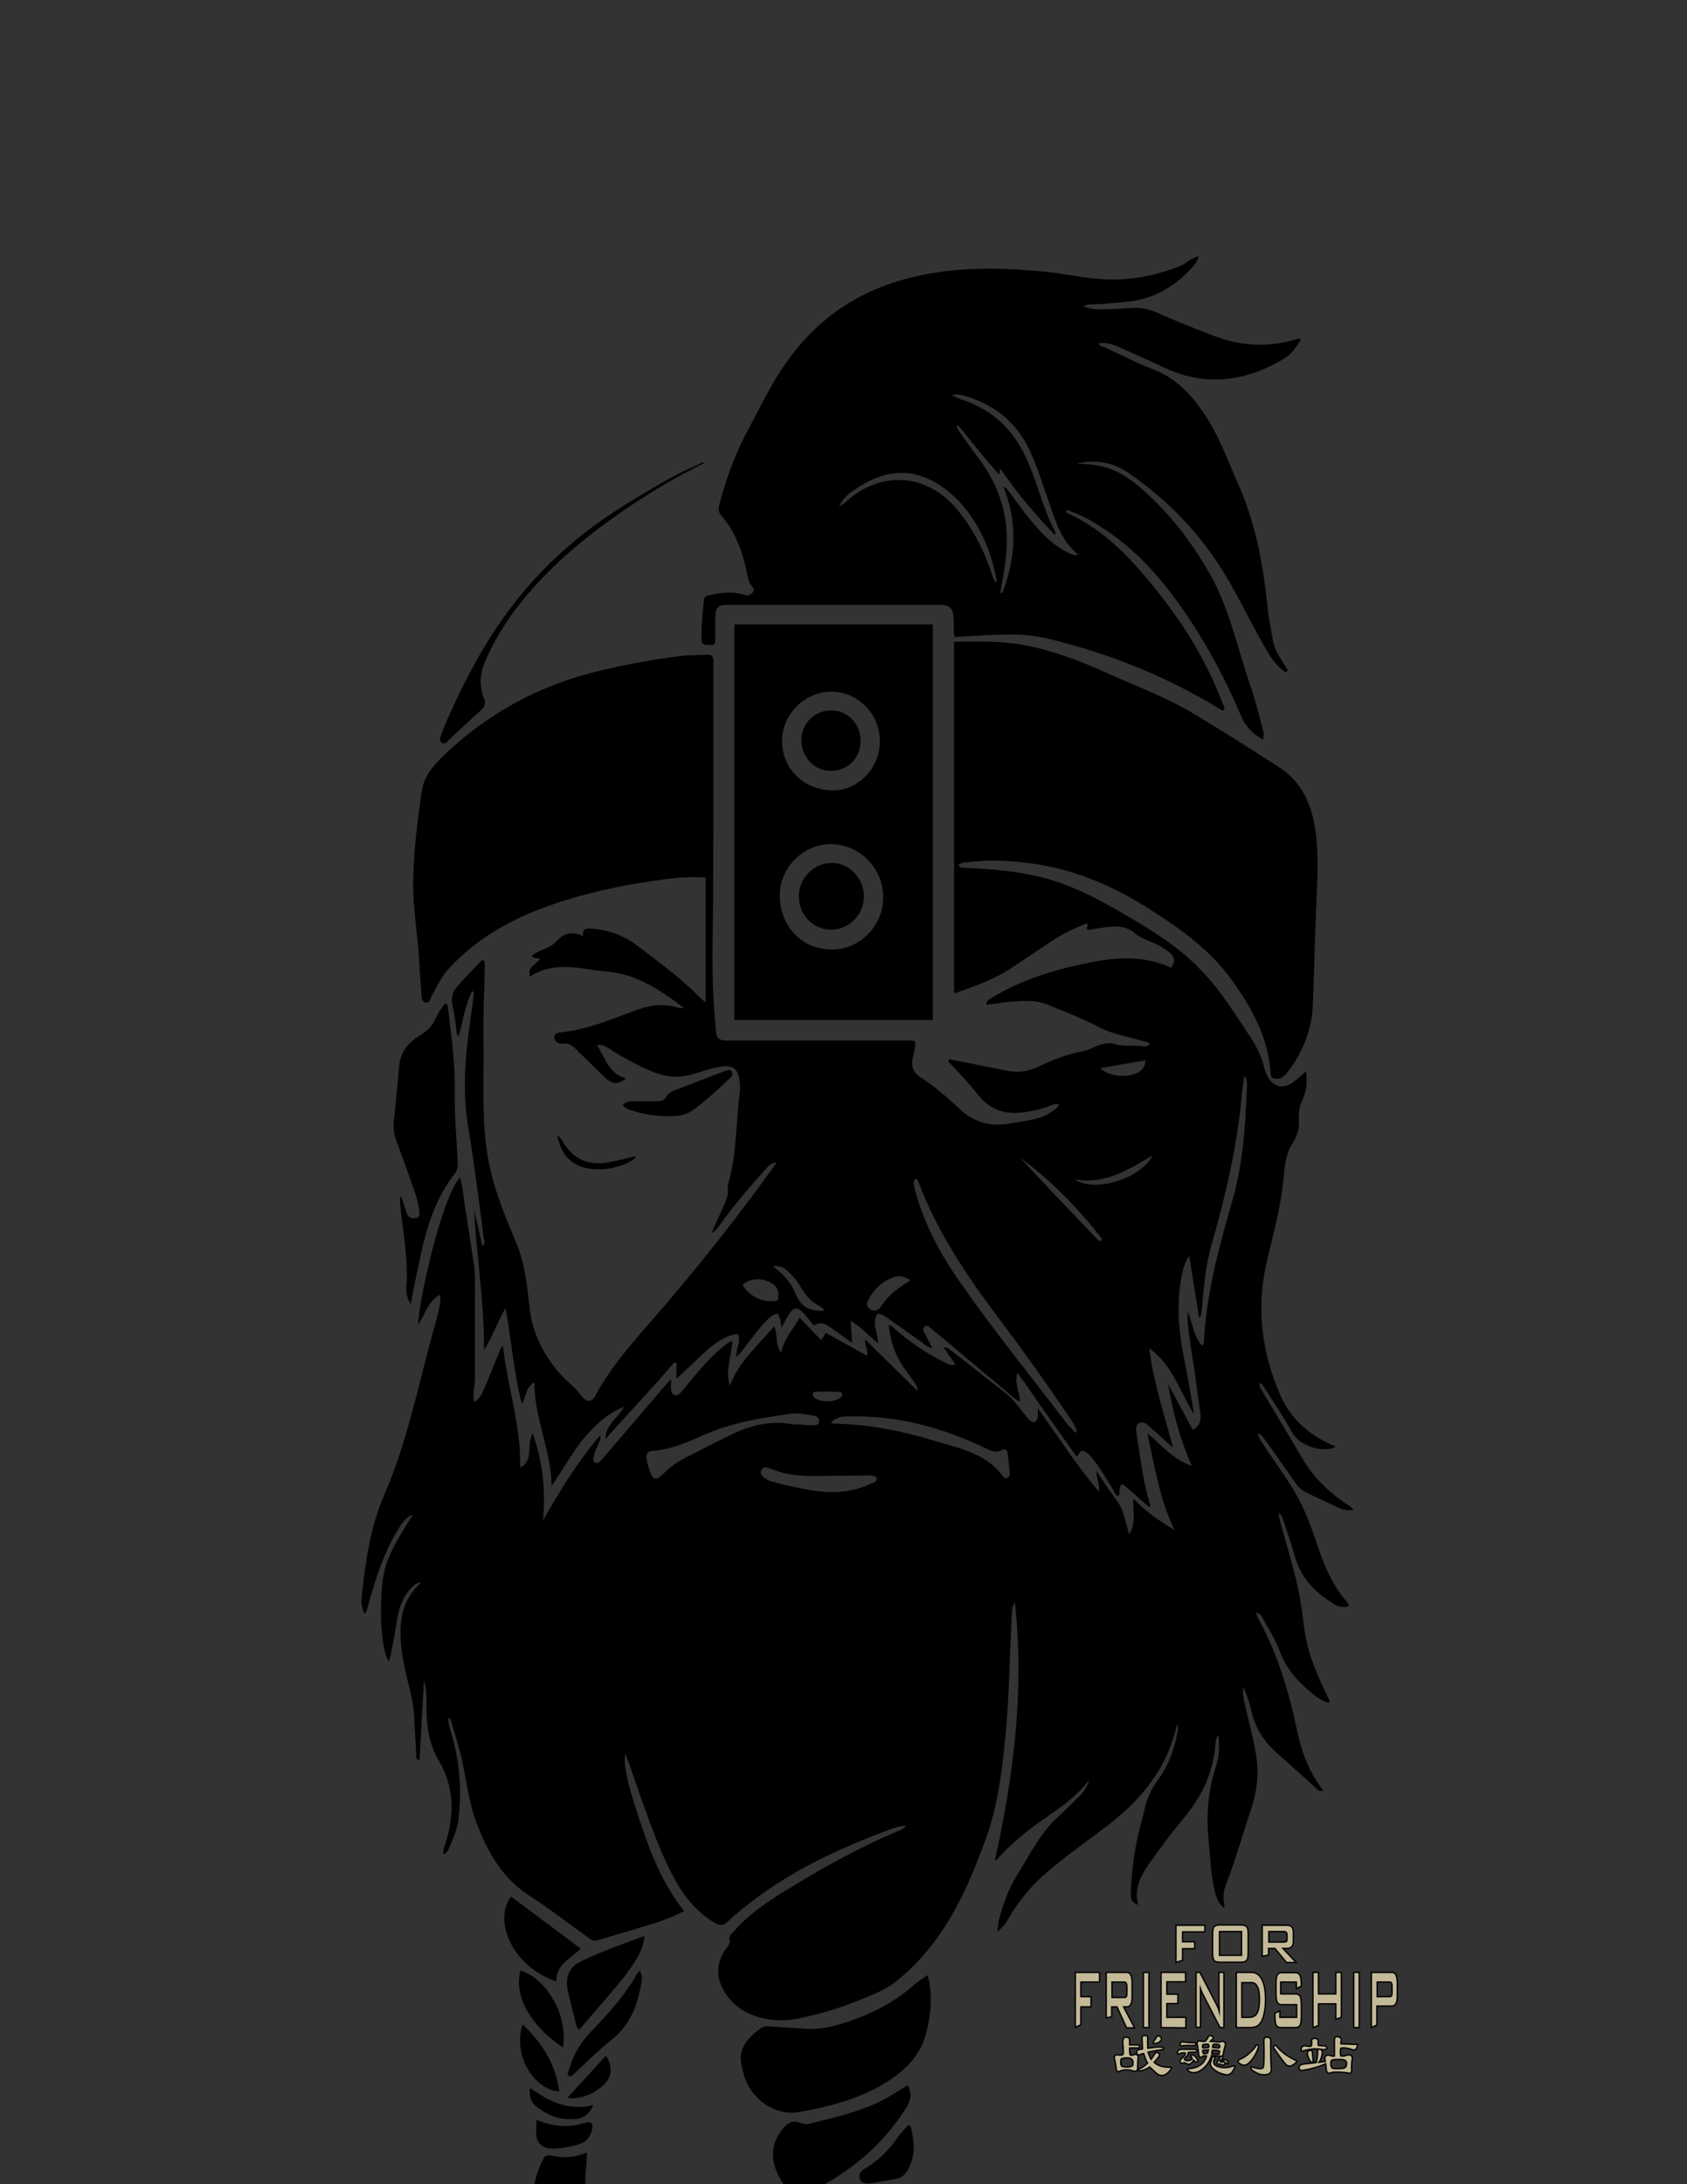 <?xml version="1.0" encoding="utf-8"?>
<!-- Generator: Adobe Illustrator 18.1.1, SVG Export Plug-In . SVG Version: 6.00 Build 0)  -->
<svg version="1.1" id="图层_1" xmlns="http://www.w3.org/2000/svg" xmlns:xlink="http://www.w3.org/1999/xlink" x="0px" y="0px"
	 viewBox="0 0 612 792" enable-background="new 0 0 612 792" xml:space="preserve">
<rect x="0" y="0" width="612" height="792" fill="#333333" stroke="none"/>
<g>
	<g>
		<path d="M432.3,531.5c-4.2-9.7-6.9-19.5-8.5-29.6c3,5.6,5.9,11,8.9,16.6c2.4-1.3,3.1-3.3,2.8-5.6c-0.7-5.1-1.4-10.3-2.1-15.4
			c-0.9-6.6-2.3-13.1-2.6-19.9c0-0.7,0-1.2,0.1-1.9c1.7,4,2.1,8.7,5,12.1c0.7,0,0.8-0.4,0.8-0.9c0.9-17.6,5.4-34.4,10.3-51.3
			c3.7-12.8,4.8-26,5.2-39.3c0.1-2.1,0.7-4.3-0.8-6.3c-0.3,2.3-0.7,4.7-0.9,7c-1.7,18.6-5.9,36.6-11,54.4
			c-2.2,7.6-2.8,15.5-3.5,23.4c-0.1,1,0,2.1-1,3.1c-1.2-7.4-2.3-14.8-3.6-22.5c-1.3,1.9-1.7,3.3-2.2,4.9
			c-2.5,10.5-1.9,20.9,0.2,31.4c1.4,7,2.6,14,3.8,21.1c-5.2-7.9-7.5-17.6-16.3-23.9c1.6,12.7,5.6,24.2,8.6,36
			c-2.6-2.4-5.4-4.8-8-7.2c-1.2-1.1-2.5-2.5-4.3-1.6c-1.6,0.9-1,2.7-0.8,4.3c1.4,8.6,2.3,17.4,5,25.7c-0.2,0.1-0.3,0.2-0.5,0.3
			c-3.3-2.7-6.4-5.6-9.7-8.3c-1.7,1.1-0.5,3.2-1.6,4.5c-1-0.5-1.2-1.5-1.7-2.3c-2.5-4-4.9-8.3-8-12c-0.9-1.1-2-2-3.4-2.3
			c-1.1,0.3-0.9,1.7-2,2.1c-7-9.9-14.1-19.9-21.4-30.4c-1.2,4,0.9,7.1,0.9,10.6c-2.2-1.2-3.7-2.7-5.4-4.2c-9-7.4-17.8-15-26.8-22.4
			c-0.7-0.5-1.3-1.4-2.2-0.8c-1,0.7-0.7,1.6-0.2,2.5c0.9,1.6,1.7,3.3,2.8,5.4c-1.6-0.3-2.6-1.2-3.5-1.9c-4.2-3-8.4-5.9-12.6-8.9
			c-1.1-0.8-2.3-1.5-3.7-1.7c-2.4,3.5,0.2,6.9,0.1,10.8c-3.3-2.8-6.1-5.9-9.9-8.2c0.2,2.6,0.3,4.9,0.5,8c-2.8-2-5.2-3.7-7.7-5.5
			c-2-1.4-3.8-2.4-6.2-0.7c-1.1-1.4-2.1-2.7-3.1-3.9c-2.7-3.3-4.4-3.1-6.4,0.7c-0.7,1.1-1.3,2.3-2.2,3.8c-0.2-2.1-0.5-3.5-1.3-4.9
			c-1.5,0.1-2.5,0.9-3.6,1.9c-3.3,3.3-5.9,7-8.7,10.6c-0.8,1-1.5,2.2-2.8,3.1c0-2,0.5-3.6,0.9-5.2c0.4-3.1-0.2-3.6-3.1-2.5
			c-4.9,1.7-8.6,5.4-12.3,8.9c-2.4,2.3-4.8,4.5-7.2,6.7c0-1.6,0-3.6,0-5.6c-0.2-0.1-0.4-0.2-0.7-0.4c-8,9.4-16.5,18.3-25.1,27.9
			c0.2-5.6,4.9-7.8,6.8-11.7c-6.3,2.5-11,7.1-15.3,12.3c-4,5.1-7.2,11-11,16.4c-0.1-12.9-6.4-24.7-6.2-37.6
			c-3.3,1.7-2.8,5.1-4.6,7.8c-3-11.6-3.8-23.3-5.9-34.8c-2.8,5-4.7,10.4-7.8,15.3c0.1-17-2.7-33.8-3.6-50.7c1,4.3,2,8.5,3,13
			c1.2-1,0.7-2,0.5-2.7c-1.7-13.1-3.3-26.3-5.5-39.5c-2.2-12.8-1.4-25.4,0.4-38c0.5-3.5,1-7.1,1.4-10.6c0.1-0.5,0.3-1.2-0.5-1.7
			c-2.6,5.1-3.3,10.9-4.9,16.4c-0.8-0.5-0.7-1.2-0.8-1.9c-0.3-3-0.7-6-1.4-9c-0.5-2.2-0.4-4.4,1-6.2c3-3.8,6.4-7.1,9.7-10.5
			c1.1,0.4,1,1.2,1,1.9c-0.2,9.4-0.7,18.8-0.5,28.2c0.2,15.2-1,30.5,2.4,45.5c2.1,9.3,5.7,18,9.4,26.8c3.4,7.8,4,16.1,5,24.3
			c1,8.3,4.6,15.5,9.7,21.9c2.7,3.4,6.6,6.1,9.3,9.7c1.6,2.2,3.5,2,4.7-0.2c6.8-12.7,16.8-22.8,26-33.7
			c13.7-16.1,26.7-32.6,38.9-49.6c0.2-0.3,0.5-0.8,1-1.4c-2.1,0.2-3.1,1.3-4,2.4c-5.9,6.6-11.6,13.1-16.7,20.3c-0.8,1.1-1.6,2.2-3,3
			c1.4-3.3,2.8-6.4,4.3-9.6c1-2.2,2-4.4,1.6-6.9c-0.1-0.5,0.1-1.2,0.3-1.9c3.1-11.1,2.7-22.6,4.2-33.9c0-0.2,0-0.4,0-0.7
			c-0.3-7.1-2.4-8.6-9.3-7c-3.7,0.9-7.2,2.3-11,3c-3.7,0.5-7.2,0-10.7-1.3c-5.7-2.3-10.9-5.1-16.1-8.4c-1.3-0.9-2.7-1.9-4.8-1.5
			c3,4.7,4.3,10.4,10.5,12c-2.7,2.3-4.9,2.3-7.5-0.2c-3.6-3.4-7.1-6.9-10.7-10.4c-1.3-1.3-2.7-2.3-4.7-2c-1.5,0.2-2.7-0.5-3.1-2
			c-0.3-1.6,1.3-2,2.5-2.1c9.1-0.9,17.4-4.4,25.8-7.5c5.5-2.1,10.8-3.3,16.6-1.4c0.4,0.1,1.1,0.1,2.3,0.2c-5.1-3.8-9.7-7.1-14.9-9.6
			c-4.5-2.2-9.2-3.4-14.1-3.8c-4-0.3-8-1.2-12-1.5c-5.4-0.3-10.4,0.3-15,3.4c-0.5-2.6-0.5-2.6,3.6-6.2c-0.8-0.9-2.1-0.1-3-1.2
			c1.1-1.1,2.5-1.7,3.9-2.3c2.1-0.8,3.9-1.7,5.5-3.5c2.5-2.7,5.6-3.2,9.2-1.5c-0.3-2.7,1.1-2.8,2.8-2.7c6.2,0.4,11.9,2.4,16.9,6.2
			c7.9,6,16,11.9,22.9,19c0.4,0.4,1.1,0.9,1.9,1.5c0-15.2,0-30.1,0-45.2c-4.4-0.3-8.7-0.1-13.1,0.4c-15.7,2-31.3,5.1-46.1,10.7
			c-12.8,4.8-24.3,11.5-33.6,21.5c-3,3.2-4.8,7-6.8,10.8c-0.4,0.9-0.5,2.1-2,1.9c-1.3-0.3-1.4-1.4-1.5-2.5
			c-0.2-4.2-0.7-8.2-0.8-12.3c-0.5-9.7-2.4-19.5-2.2-29.3c0.2-10.9,1.5-21.6,3.1-32.5c0.7-4.9,3.6-8.6,7-12
			c16.7-16.4,36.6-27,59.3-32.1c9.1-2.1,18.3-3.8,27.4-4.9c3.3-0.4,6.7-0.3,9.9-0.5c2.1-0.1,2.2,1.2,2.2,2.7c0,11,0,22.1,0,33.1
			c0,17.8,0,35.7-0.1,53.6c-0.1,11.6-0.5,23.2,0.1,34.6c0.2,4,0.5,8.1,0.9,12c0.2,3.2,1,3.9,4.2,3.9c10.6,0,21.1,0,31.7,0
			c11,0,22.1,0,33.1,0c1.1,0,2.2-0.1,3.3,0.3c0.2,2-0.3,3.8-0.8,5.7c-0.8,3.3,0.1,5.8,3,7.5c5,3.2,9.4,7.1,13.7,11.1
			c5.1,4.9,11.3,6.8,18.4,5.5c5.1-1,10.5-1.1,15.1-4.2c1.1-0.8,2.2-1.3,2.8-2.7c-1.3-0.4-2.4,0.1-3.4,0.5c-3.7,1.4-7.4,2.2-11.4,2.5
			c-5.9,0.4-10.6-1.7-14.3-6.2c-3.4-4.2-7-8.2-10.7-12c-0.2-0.2-0.3-0.5-0.4-0.8c0.5-0.7,1.1-0.3,1.5-0.2c6.6,1.3,13.1,2.6,19.6,3.9
			c3.8,0.8,7.5,0.5,11.1-1.2c5.4-2.5,10.7-4.8,16.6-5.8c2.6-0.4,4.9-2.3,7.7-2.7c1.1-0.1,2.2-0.4,3.3-0.1c3.5,1.2,7.2,0.5,10.8,1
			c0.8,0.1,1.6-0.1,2.4-0.5c-0.2-1.3-1.3-1.1-2-1.3c-5.4-1.7-11-2.4-16.2-5.1c-6-3.2-12.3-5.5-18.5-8.1c-4.5-2-9.3-1.5-14-1.1
			c-2.7,0.2-5.6,0.7-8.4,1c-0.2-1.5,0.9-1.9,1.6-2.3c10.8-6.7,22.7-10.3,35-12.8c9-1.9,17.9-2.7,26.9,0.3c1.2,0.4,2.3,0.9,3.4,1.4
			c1.6-2.3,1.5-3.6-0.4-5.4c-2.3-2-5-3.3-7.9-4.4c-1.7-0.7-3.4-1.5-4.8-2.7c-2.8-2.5-6.3-2.7-9.8-2.3c-2.4,0.3-4.9,0.8-7.3,1.1
			c-0.8-0.7,0.2-1.3,0-2c-0.3-0.4-0.9-0.3-1.2-0.1c-3.5,1.5-7,3.1-10.2,5.1c-5.2,3.4-10.4,6.8-15.5,10.3c-6.4,4.4-13.7,7-20.9,9.5
			c-0.2,0.1-0.4,0-0.7,0c0-42.4,0-84.8,0-127.3c8.2-0.1,16.2-0.3,24.3,1c10.9,1.9,21.2,5.8,31.3,10.4c10.7,4.8,21.9,8.9,32,15.1
			c10.2,6.1,20.2,12.5,30.2,18.9c9.4,6.1,12.7,15.6,13.7,26.2c0.9,9.8,0,19.6-0.3,29.3c-0.3,10.1-0.7,20.1-1,30.3
			c-0.3,9.2-3.5,17.4-9.1,24.7c-1.2,1.6-2.6,3-4.8,2.5c-0.9-0.2-1.3-0.5-1.4-1.5c-0.8-13.4-7-24.6-14.8-35.1
			c-8.2-11.1-19.5-18.8-31-26c-12.9-8-26.7-13.6-41.7-15.5c-7.6-1-15.3-1.3-23-0.3c-1,0.1-2,0.2-2.8,1.1c0.7,1,1.7,0.8,2.7,0.9
			c9.4,0.4,18.7,1.2,27.9,3.5c11.9,3.1,22.4,9,32.8,15.2c9.1,5.4,17.8,11.1,25,18.8c6.9,7.2,12,15.6,17.5,23.8
			c2.3,3.5,4.2,7.3,5.1,11.4c0.2,0.8,0.4,1.5,0.8,2.2c2,4.5,5.9,5.6,9.8,2.7c1.5-1.1,2.8-2.4,4.5-3.8c0.5,3.6,0.3,6.9-1.1,9.8
			c-1.2,2.5-1.7,4.9-1.5,7.6c0.2,3.2-0.5,6-2.3,8.7c-2.4,3.6-2.8,7.9-3.2,12c-0.9,10.5-3.7,20.5-6.1,30.7c-3.9,16.6-2,32.9,4.8,48.4
			c3.5,8.1,9.6,14,17.7,17.7c0.9,0.4,1.6,0.8,2.5,1.2c-4.6,2.4-13.2-0.3-15.8-5.1c-3.1-5.7-6.7-11-10.2-16.4
			c-0.4-0.7-0.7-1.4-1.5-1.6c-0.5,1,0.1,1.7,0.5,2.4c5,8.4,10.1,16.8,15,25.2c3.8,6.4,9.1,11.6,15.2,15.8c1,0.7,2.2,1.2,3.2,2.6
			c-2.1,0.2-3.8,0.1-5.5-0.8c-3.9-1.9-7.9-3.7-11.8-5.6c-1.5-0.8-2.6-1.7-3.6-3.2c-3.5-5-7.1-10.1-10.6-15c-0.8-1.1-1.6-2.3-3.1-3.3
			c0,1.4,0.7,2.2,1.2,3.1c4.2,6.6,9,12.7,12.8,19.5c2.7,4.9,4.8,10.1,6.6,15.4c2.7,8.2,5.6,16.3,11.4,23c0.4,0.4,0.7,1.1,1,1.7
			c-2.2,0.9-4.2,0.2-5.8-0.9c-6.8-4.2-11.9-9.6-14-17.5c-1.1-4-2.5-8-3.8-11.9c-0.3-1.1-0.7-2.3-1.7-3.4c-0.4,1.2,0.1,2.2,0.3,3.1
			c2.6,9.6,5.8,19.1,7.4,29.1c1,5.4,1.2,10.8,2.6,16.1c1.6,6.3,4.3,12.2,7.1,18.1c0.3,0.7,0.9,1.3,0.7,2.4c-1.9-0.3-3.4-1.2-4.8-2.3
			c-5.8-4.4-10.6-9.5-13.2-16.5c-1.6-4.3-4-8-6.2-12c-0.4-0.8-1-1.5-2-1.9c-0.4,0.8,0.1,1.3,0.3,1.9c7,12.6,11.1,26.2,14.1,40.2
			c1.6,7.8,4.2,15.3,9.1,21.7c0.2,0.2,0.2,0.5,0.3,0.9c-1.2,0.2-1.9-0.4-2.5-1.1c-4.9-4.5-9.9-8.9-14.9-13.4
			c-4.5-4.2-7.3-9.2-8.6-15.1c-0.5-2.5-1.4-5-2.7-7.9c-0.4,1.9-0.1,3.3,0.2,4.6c1.4,6.9,3.5,13.7,4.5,20.7
			c0.9,6.2,0.2,12.2-1.7,18.1c-3.2,9.4-5.8,19-9.4,28.2c-1,2.6-1,5.2-0.4,8.4c-2-1.3-2.6-3-3.2-4.6c-1.9-6.3-1.9-12.9-2.6-19.3
			c-1-9.4-0.3-18.6,2.6-27.5c1.2-3.5,1.4-7.3,0.9-11.4c-1,1.3-1,2.6-1.1,3.8c-0.8,9.7-4.7,18-10.8,25.5c-4.6,5.6-9.1,11.5-13.2,17.4
			c-3.2,4.5-5.5,9.1-4,14.9c-2.5-0.8-2.8-2.5-2.7-4.5c0.4-8.7,1.6-17.3,3.9-25.7c0.4-1.5,0.9-3.2,1.2-4.7c0.8-3.7,2.4-7.1,4.7-10.3
			c3.9-5.2,6.1-11.3,7.2-17.7c0.1-0.8,0.3-1.6-0.1-2.7c-1.1,4.3-2.3,8.1-4,11.8c-4.9,10.4-12.6,18.4-21.5,25.2
			c-7.2,5.6-14.9,10.8-21.7,16.7c-5.5,4.7-10.2,10.2-13.8,16.5c-1,1.7-2.1,3.4-4.3,5.1c0.3-2,0.3-3.5,0.8-4.9
			c1.4-5.2,3.2-10.4,6.1-15.1c4.5-7.2,8.2-15,14.5-21c3-2.7,5.8-5.6,8.7-8.4c1.5-1.5,2.6-3.4,3.2-5.6c-5.2,7.1-12.8,11.5-19.8,16.6
			c-4.8,3.6-9.5,7.5-13.4,12.1c-0.1,0.1-0.3,0.2-1,0.5c7-31.1,10.7-62.1,7.3-93.5c-1.1,1.5-1.1,3.2-1.2,4.9
			c-0.7,15.1-0.9,30.1-2.4,45.1c-1.2,11.8-2.7,23.7-6.7,34.9c-7.1,19.9-15.8,39-33.1,52.7c-3.6,2.8-7.6,4.3-11.7,6
			c-7.8,3.3-15.8,5.7-23.9,7.3c-8.5,1.7-19.7-0.3-25.4-8.3c-4.4-6.2-4.4-11.9,0.2-17.9c0.5-0.8,1.1-1.4,0.7-2.5
			c-0.4-1.2,0.5-2,1.3-2.7c6.2-7.3,14.3-12.2,22.5-17.2c12-7.3,24.4-14,37.4-19.5c0.9-0.3,1.9-0.7,2.8-1.9c-2.2,0.1-4,0.7-5.7,1.3
			c-21.5,8-42,17.8-59.1,33.6c-1.5,1.4-2.7,1.4-4.5,0.4c-5.6-3.3-9.8-7.9-13.1-13.3c-6.1-10.1-9.8-21.2-13.8-32.2
			c-1.5-4.3-3-8.6-4.5-13c-0.3-0.9-0.7-1.6-1.1-3c-1,4.3,1.2,13,7.1,29.9c3.4,9.7,7.6,18.9,14.2,27.3c-3.6,1.7-7,3.2-10.5,4.3
			c-6.9,2.1-13.9,4.2-20.8,6.2c-1,0.3-1.7,0.3-2.6-0.3c-7.2-5.1-14.2-10.6-21.6-15.4c-10.3-6.4-15.8-16.1-19.9-27
			c-2.6-7-3.5-14.4-5-21.7c-1.1-5.2-2.8-10.3-4.3-15.4c-0.1-0.3-0.2-0.8-0.8-0.8c-0.1,2.1,0.5,3.9,1.1,5.8c3,10.2,3.8,20.5,2.5,31
			c-0.4,3.6-1.9,6.9-3.3,10.2c-0.4,1-0.9,2-2.2,2.5c-0.1-1.6,0.5-3.1,1-4.5c3-10.1,3-20-2.5-29.3c-3.8-6.3-4.6-13.1-4.6-20.3
			c0-3,0.1-6-0.9-8.9c-0.5,9.6-1.1,19.2-1.6,29c-1.5-0.5-1.2-1.3-1.2-2c-0.2-4.5-0.5-9-0.7-13.4c-0.2-6.7-2.5-12.9-3.7-19.3
			c-0.8-3.9-1.3-7.8-1.3-11.8c0-7,1.9-13.3,7.6-18.1c-1.9,0.2-2.6,0.8-4.2,2.5c-3.3,3.9-4.4,8.6-5.1,13.6c-0.7,4.3-1.4,8.4-2.4,12.6
			c-2.2-2.6-3.1-12.3-3-18c0.1-6.2,0.2-12.6,2.4-18.6c2.2-5.8,5.7-10.9,9.2-16.7c-2.3,0.9-3.2,2.2-4.2,3.5
			c-5.9,8.9-9.1,18.8-11.9,28.9c-0.3,1.2-0.4,2.4-1.5,3.6c-0.9-2.1-1.2-4-1-6c1.3-12.8,3.2-25.7,8.3-37.4
			c8.5-19.5,12.3-40.1,18-60.3c0.9-3.1,1.7-6.1,2.2-9.3c0.1-0.9,0-1.6,0-2.8c-4.5,2.4-5.4,7.2-8,10.9c-0.1-7,8.4-46.1,15.2-53.3
			c1,3.2,1.1,6.2,1.6,9.3c1.3,7.8,2.4,15.5,3.6,23.3c0.1,1.1,0.2,2.2,0.2,3.3c0,12.2,0,24.4,0,36.6c0,2.8-0.9,5.7-0.3,8.9
			c2-1.1,2.7-2.8,3.5-4.5c2-4.5,3.7-9.1,5.6-13.6c0.3-0.8,0.4-1.6,1.4-2.3c1.5,14.8,6.6,28.9,6.2,44.2c2.6-1.4,3.2-3.5,3.3-5.9
			c0.1-2.3,0.2-4.5,1.2-6.7c3.7,10.3,4.8,20.8,3.8,31.7c6.1-10.7,12.5-21.2,20.7-30.8c0.5,1.3-0.2,2-0.5,2.7
			c-0.7,1.9-1.6,3.5-1.9,5.5c-0.1,0.7-0.1,1.3,0.5,1.6c0.8,0.4,1.3,0.1,1.9-0.4c0.3-0.4,0.8-0.9,1.1-1.2c7.8-9.1,15.4-18,23.2-27.1
			c0.4-0.4,0.7-1.1,1.5-1.2c0,1.1-0.2,2.2-0.1,3.2c0.1,0.8,0.2,1.7,1.1,2.2c1,0.4,1.9-0.1,2.5-0.9c1.2-1.4,2.4-2.8,3.6-4.3
			c3.8-4.6,7.7-9.2,12.5-12.9c0.8-0.5,1.3-1.3,2.6-1.4c-0.3,5.4-2.7,10.6-0.9,16.2c3.2-8.7,10.1-14.6,16.1-21.6
			c1.3,3.2,0.2,6.6,2.5,9.6c1-5.1,4.3-8.4,6.7-12.7c2.6,2.7,5.1,5.4,7.8,8.1c0.7-1,1.2-1.7,1.7-2.6c4.9,2.7,9.8,5.5,15,8.3
			c0.5-2.1-1.1-3.6-0.7-5.9c6.4,6.3,12.6,12.5,18.8,18.5c0.5-0.7-0.1-1.3-0.4-2c-0.9-1.3-1.6-2.6-2.6-3.8
			c-4.4-5.7-6.3-10.2-7.3-17.8c0.9-0.2,1.4,0.4,1.9,1c5.7,5,11.9,9.2,18.7,12.6c1.1,0.5,2.1,1,3.6,0.5c-1.4-2-2.7-3.9-4.2-6
			c1.4-0.3,2,0.5,2.6,1c6.7,5.1,13.3,10.4,20,15.6c2.8,2.3,5,5.4,7.2,8.2c0.4,0.4,0.8,1,1.2,1.4c1.5,1.3,2.7,0.9,3.1-1.2
			c0.1-0.9,0-1.6,0-3c7.4,10.1,13.8,20.5,22.2,30.2c0.3-2.8-1-4.7-0.9-7.4c2.7,3.9,4.9,7.4,7.4,10.7c2.6,3.5,3.1,7.8,4.4,12.1
			c2.8-4,1.2-8.3,1.6-12.9c4.5,4.8,9.5,8.2,14.9,11.4c-5.4-10.9-7.1-22.8-9.9-35.1C421.3,523.8,425.4,529.2,432.3,531.5z
			 M390.1,519.5c0.2-0.1,0.3-0.2,0.5-0.4c-0.4-1.9-1.5-3.5-2.6-5.1c-8.2-12.1-16.6-24-25.4-35.6c-11.6-15.4-22.4-31.3-29.3-49.5
			c-0.2-0.7-0.4-1.5-1.5-1.4c-0.5,1.3-0.2,2.5,0.1,3.8c3.3,12.5,9.3,23.6,16.7,34.1c12.3,17.6,25.9,34.3,38.9,51.4
			C388.3,517.6,389.3,518.5,390.1,519.5z M301.5,515.8c0.4,0.5,1,0.4,1.3,0.4c12.6,0.3,24.7,2.7,36.7,6.4c9,2.7,18.4,4.5,24.4,12.8
			c0.3,0.5,1,0.8,1.6,0.4c0.7-0.3,0.8-1,0.8-1.5c-0.2-2.5-0.4-4.9-0.8-7.4c-0.1-1-0.9-1.7-2-1.1c-1.9,1.1-3.6,0.4-5.4-0.4
			c-15.5-7.5-31.8-12.1-49.2-11.8C306.3,513.5,303.6,513.6,301.5,515.8z M292.9,516.8c0.7,0,1,0,1.4,0c1.2-0.1,2.7,0.4,2.8-1.4
			c0.1-1.7-1.3-2-2.5-2.2c-2.6-0.4-5.4-1-8.1-0.5c-10.7,1.5-21.3,3.2-31.3,7.7c-5.9,2.6-11.8,5.2-18.4,5.7c-2.1,0.1-2.6,1.5-2.2,3.3
			c0.3,1.5,0.8,3,1.3,4.5c0.9,2.6,2.2,3,4.2,1c2.4-2.4,5-4.5,8-6c5.5-2.8,11-5.7,16.6-8.4c7.2-3.6,14.8-5.6,22.9-4
			C289.6,516.4,291.4,516.5,292.9,516.8z M318.1,535.9c-0.9-0.8-1.6-0.9-2.6-0.9c-5.9,0.1-11.8,0.1-17.7,0.2
			c-6.1,0.1-12.1-0.1-17.8-2.5c-1.4-0.5-3.1-1.3-3.8,0.4c-0.8,1.6,0.8,2.6,2.1,3.4c0.7,0.4,1.5,0.7,2.4,0.9c2.3,0.7,4.6,1.2,7,1.7
			c9.6,2.2,19.1,3.3,28.4-1.2C317,537.6,318.1,537.4,318.1,535.9z M398.9,450.2c0.3-0.3,0.5-0.5,0.9-0.9
			c-9.1-11.9-19.8-22.3-29.7-29.5C378.3,428.7,388.6,439.5,398.9,450.2z M330.3,464.2c-2.1-1.2-3.9-1.9-6-1.1
			c-4.2,1.5-7.3,4.3-9.3,8.3c-0.7,1.2-0.7,2.4,0.7,3.3c1.4,0.9,2.7,0.8,3.7-0.7c1.5-2.2,3.2-4.3,5.2-5.8
			C326.2,466.9,328.2,465.6,330.3,464.2z M269.4,465.9c2.3,4.3,8.2,6.9,12.8,5.6c0.5-3.5-0.1-5.1-2.6-6.4
			C276.1,463.2,272,463.5,269.4,465.9z M389.8,427.6c7.1,5,23.8,0,28.3-8.6C409.2,424.2,400.6,429.7,389.8,427.6z M299,475.3
			c-0.3-1-1-1.3-1.5-1.6c-3.4-1.6-5.6-4.4-7.3-7.5c-1.2-2.1-2.8-3.8-4.7-5.5c-1.3-1.1-2.8-2-5.1-1.5c3.6,2.6,6.3,5.5,7.9,9.3
			C290.5,473.8,293.1,475.5,299,475.3z M399.2,387.3c2.6,2.8,8.5,3.6,12.6,2.1c2.1-0.9,3.6-2.2,3.8-4.9
			C410,385.4,404.8,386.3,399.2,387.3z M300,504.5v0.1c-1.3,0-2.6,0-3.9,0c-0.5,0-1.1,0.2-1.2,0.9c-0.1,0.4,0.1,0.9,0.4,1.2
			c2.1,1.9,7.5,1.9,9.7,0c0.3-0.3,0.7-0.7,0.5-1.2c-0.1-0.5-0.5-0.7-1-0.8C303,504.7,301.5,504.6,300,504.5z"/>
		<path d="M458.2,268.2c-3.9-2.2-6.6-5.1-8.2-9.1c-5.8-13.7-12.8-26.6-21.3-38.7c-7.5-10.7-16.1-20.5-27.1-27.9
			c-4.2-2.8-8.5-5.5-13.3-7.1c-0.4-0.2-0.9-0.7-1.5-0.2c-0.1,0.8,0.5,0.9,1,1.1c13.7,6.4,23.5,17.3,32.7,28.9
			c9.6,12.2,17.6,25.4,23.1,40c0.2,0.7,0.8,1.3,0.5,2.2c-0.9,0.5-1.3-0.2-1.9-0.5c-19.5-11.9-40.5-20.2-62.7-25.5
			c-7-1.6-14-1.4-21.1-1.1c-4,0.2-8.1,0.4-12.1,0.7c-0.5-2.1-0.2-4-0.3-6.1c-0.2-4.4-1.3-5.6-5.6-5.6c-25.4,0-50.8,0-76.2,0
			c-3.7,0-4.7,1-4.7,4.7c0,2.6,0,5.2,0,7.9c0,1.1-0.1,2.1-1.5,2c-1.4-0.1-3.4,0.4-3.5-1.6c-0.1-4.9,0.3-9.9,0.9-14.9
			c0.1-1.1,1-1.5,2-1.6c4-0.8,8.1-1.5,12.2-0.2c1.3,0.4,2.5,0.4,3.4-0.7c1.1-1.3-0.2-2.1-0.8-3.1c-0.7-1.1-0.8-2.3-1.1-3.5
			c-1.6-7.9-4.2-15.3-9.5-21.5c-1-1.1-1-2.3-0.7-3.7c2.5-9.2,5.6-18.3,10.2-26.7c5.1-9.5,9.6-19.3,16.3-27.9
			c11.9-15.5,27.6-24.8,46.8-28.7c15.2-3.2,30.4-2.7,45.7-1.2c7.1,0.8,14.1,2.4,21.2,2.7c9.2,0.4,18-1.4,26.7-4.7
			c2.4-0.9,4.2-3.1,7.1-3.7c-0.5,1.9-1.6,3.2-2.7,4.4c-6.6,7.1-14.4,11.4-24,12.2c-4,0.3-8,0.8-12,0.9c-1,0-2-0.1-3.1,0.7
			c2.2,0.9,4.2,1.1,6.2,1.1c3.4-0.1,6.9-0.2,10.3-0.5c3.4-0.3,6.4,0.1,9.5,1.4c7.1,3.1,14.1,6,21.3,8.7c9.6,3.7,19.5,4.3,29.5,1.3
			c0.5-0.1,1.1-0.5,2-0.1c-1.5,2.7-3.3,5.4-6,7c-13.9,8.3-28.2,10.4-43.3,3.4c-5.4-2.5-10.7-4.9-16.1-7.3c-2.5-1.1-5-2.1-7.9-1.6
			c0.3,1,1.2,1.1,1.9,1.3c5.9,2.7,11.7,5.8,17.8,8.1c7.9,3,13.3,8.6,17.9,15.2c5.7,8,8.9,17.3,12.8,26c6.3,14,9.1,28.7,10.7,43.9
			c0.4,4.5,1.3,8.9,2.1,13.3c0.5,3.4,2.6,6.1,4.3,9c0.3,0.7,1.1,1.1,0.9,2c-0.7,0.7-1.1,0.1-1.6-0.2c-2-1.7-3.7-3.6-5.1-6
			c-5.4-8.9-9.7-18.3-14.9-27.1c-9.2-15.7-21.3-28.5-36.3-38.7c-5.6-3.8-11.8-4.7-18.5-3.2c1.2,0.1,2.5,0.1,3.7,0.2
			c1.3,0.1,2.6,0.3,3.9,0.5c6.7,1.1,11.9,4.8,16.7,9.1c9.5,8.4,17.2,18.4,23.6,29.5c7.5,12.9,10.3,27.3,15.1,41.2
			c2,5.7,3.3,11.5,4.9,17.3C458.2,266.5,458.6,267.3,458.2,268.2z M347.6,154.2c-0.2,0.1-0.3,0.3-0.5,0.4c0.2,1.1,1,1.9,1.5,2.7
			c2.3,3.3,4.7,6.6,7.1,9.8c7.9,10.8,10.8,22.8,9.1,36.1c-0.5,3.9-1.2,7.9-1.9,11.8c0.2,0,0.4,0,0.7,0c5-12.7,5.6-25.5,0.4-38.6
			c1.2,0.4,1.4,1.2,1.9,1.7c2.5,3.3,4.9,6.7,7.4,9.8c4.2,5.1,8.5,9.9,14.6,12.7c0.9,0.4,1.9,1,3.3,0.5c-6.3-5-8.3-12.2-10.7-19.1
			c-2.1-5.8-3.9-11.8-6.4-17.5c-4.7-10.7-12.7-17.6-23.9-20.9c-1.6-0.4-3.3-0.9-5-0.3c1,0.5,2.1,1,3.2,1.4c4.9,1.6,9.4,3.9,13.4,7.2
			c6.2,5.2,9.9,12.1,12.8,19.7c2.7,7.2,4.6,14.6,8.3,21.4c0.1,0.3,0.1,0.5-0.2,1c-7.2-7.4-13.8-15.4-19.7-23.9
			c-0.8,0.5,0.1,1.2-0.7,1.9C357.3,166.2,352.4,160.2,347.6,154.2z M361.3,211.1c0.4-0.5,0.2-1.1,0.1-1.5c-1.4-7-3.7-13.8-7.5-19.9
			c-3.9-6.4-9.1-11.9-15.8-15.4c-10.5-5.4-20-2.5-29,3.9c-2,1.4-3.7,3.2-4.7,5.5c1.1-0.7,2.1-1.4,3.1-2.3
			c12.6-10.9,28.9-9.6,39.6,3.2c6,7.2,10.1,15.4,13,24.3C360.3,209.4,360.4,210.5,361.3,211.1z"/>
		<path d="M266.4,226.4c24.2,0,48,0,72,0c0,47.9,0,95.6,0,143.5c-24,0-48,0-72,0C266.4,322.1,266.4,274.4,266.4,226.4z M301.4,344.3
			c10.2,0.2,18.8-8.2,19-18.6c0.2-10.5-8.1-19.3-18.6-19.6c-9.9-0.3-18.7,8.1-18.9,18.1C282.7,335.6,290.6,344.1,301.4,344.3z
			 M319.2,268.7c0-9.9-8.1-18-17.8-17.9c-9.5,0.1-17.7,8.3-17.7,17.8c0,10.2,8,18,18.5,18C311.5,286.6,319.2,278.4,319.2,268.7z"/>
		<path d="M336.5,716.2c2,7.1,1.2,13.6-0.3,20.2c-1.6,7.1-5.6,12.1-11.5,16.5c-10.4,7.6-22.3,10.6-34.5,12.9
			c-8.5,1.6-16.9-3.9-20-12.3c-0.4-1.2-0.7-2.5-1-3.8c-1.9-6.7,2-10.7,6.7-14.2c1-0.8,2.2-0.8,3.4-0.7c4.4,0.3,8.9,0.5,13.2,0.9
			c3.9,0.2,7.6-0.4,11.5-1.5c9.5-2.8,18.5-6.8,26.1-13.2C332,719.2,334.1,717.8,336.5,716.2z"/>
		<path d="M149,473c-1.2-2.1-1.7-4.2-1.6-6.3c0.7-9-0.8-17.8-1.9-26.7c-0.2-2.1-0.4-4.2-0.4-6.3c1.1,1.1,1.2,2.5,1.6,3.7
			c0.4,1,0.7,2.1,1.1,3.1c0.7,1.3,2.1,1.4,3.3,1.1c1.3-0.3,1.1-1.5,1-2.5c-0.3-3-1.2-5.8-2.2-8.5c-2-5.6-3.9-11.1-6-16.6
			c-1-2.5-1.3-5-1-7.8c0.8-6.4,1.2-13,1.9-19.5c0.4-4.9,3.1-8.6,7.2-11c2.8-1.7,5-3.7,6.3-6.9c0.8-1.9,2-3.5,3.3-5
			c1,0.3,0.8,1.2,0.9,1.7c1.3,10.3,2.7,20.7,2.5,31c-0.2,8.2,0.7,16.4,1,24.6c0.1,1.5,0.1,3-0.9,4.3c-7.1,9.1-10.5,19.8-12.7,30.9
			C151.1,461.9,150,467.5,149,473z"/>
		<path d="M315.7,842.7c0.1-7.9,0.5-15.4-1.5-22.8c-0.3,2.5-0.4,5-1,7.5c-1.1,5.7-3.9,10.6-7.9,14.8c-2.5,2.7-5.2,5.2-8,7.8
			c-1.7,1.6-2.7,1.7-4.9,1.2c0.7-0.8,1.3-1.5,2.1-2.3c5.7-5.6,6.3-13.7,1.7-20.1c-1.2-1.7-2.3-3.6-3.7-5.7c-2,4.6-3.8,8.7-3.9,13.6
			c0,0.8,0.4,2-0.9,2.1c-1.3,0.1-1.5-1.2-1.7-2.1c-0.9-5-1-10.1,0.7-15c1.6-5,3.9-9.7,5.9-14.6c0.3-0.9,0.8-1.6,1.3-2.8
			c9.9,3,19.5,3,27.3-5.2C329.9,811.3,327.1,834.6,315.7,842.7z"/>
		<path d="M329.3,756.1c1.5,2.8,1.2,5.2-0.2,7.6c-8.1,13.2-19.5,23-33.2,30.1c-5.9,3.1-10.5,1.2-13.4-4.7c-3-6-3-11.8,1.5-17.2
			c1.7-2.1,3.7-3.3,6.4-2.1c1,0.4,2.2,0.5,3.2,0.3c9.8-2.5,19.8-4.6,28.7-9.7C324.7,759,326.9,757.5,329.3,756.1z"/>
		<path d="M212.9,780.5c0,5-1,9.7-0.4,14.4c0.5,4.6,1.4,9.2,2.2,14.4c-1.7-2.1-3.2-3.7-4.8-5.6c-1,2.8-0.5,5.4-0.2,7.9
			c0.3,2.4,1.4,4.7,2.4,7.5c-7-5.9-13.1-11.7-15.6-20.4c-0.8,2.8-0.2,5.7-0.7,8.6c-1.7-0.7-2.5-2-2.6-3.5c-0.5-7.4,0.5-14.5,4-21.2
			c0.5-1,1.4-1.1,2.4-1C204,782.5,208.4,782.5,212.9,780.5z"/>
		<path d="M210,736.1c-1.2-1.6-1.3-3.2-1.6-4.5c-0.9-3.2-1.6-6.4-2.4-9.7c-1-4.7,0.3-8.5,4.4-10.5c7.4-3.7,15.3-6.4,23.4-9.4
			c-0.3,3.5-1.5,6.2-3.1,8.7c-3.8,6.2-8.9,11.6-13.6,17.2C214.9,730.5,212.6,733.1,210,736.1z"/>
		<path d="M210.7,706.6c-3.8,3.7-9.1,5.8-8.9,11.9c-16.5-5.7-22.8-22.5-16.4-30.8C193.9,694,202.2,700.3,210.7,706.6z"/>
		<path d="M255.7,167.8c-8.1,4-15.6,8.2-22.8,12.9c-16.3,10.5-31.6,22.4-43.8,37.6c-5.5,6.8-9.9,14-13.3,22c-1.7,4.3-2,8.4-0.3,12.7
			c0.8,1.9,0.5,3.1-1,4.5c-4,3.6-8,7.4-11.9,11c-0.5,0.5-1.2,1.5-2.2,0.9c-1-0.5-0.9-1.6-0.5-2.5c0.7-2,1.5-3.9,2.3-5.8
			c7.7-17.5,16.8-34.1,29.4-48.5c10.4-12,22.6-21.9,36.2-30.2c8.3-5,16.5-10.2,25.5-13.9C253.8,168.1,254.4,167.6,255.7,167.8z"/>
		<path d="M232.1,714.6c0.7,1.3,0.9,2.5,0.7,3.6c-1.3,8.4-4,16-11,21.5c-4.7,3.7-9,8.1-13.4,12.1c-0.5,0.4-1,1.4-2,0.9
			c-0.9-0.7-0.2-1.4,0-2.1c1.5-5.2,4-9.9,7.9-13.8c6-6.2,11.9-12.7,16.3-20.2C230.8,715.9,231.4,715.3,232.1,714.6z"/>
		<path d="M225.9,400.8c1-1.3,2.3-1.5,3.7-1.5c3,0,5.9,0,8.9,0c1.4,0,2.6-0.3,3.3-1.7c0.5-1.1,1.5-1.6,2.6-2.1
			c6.1-2.4,12.2-4.7,18.5-7.1c0.9-0.3,2-0.8,2.5,0.1c0.7,0.9,0.1,2-0.8,2.6c-4,3.8-8.1,7.7-12.6,11c-2.2,1.7-4.7,2.5-7.5,2.6
			c-5.2,0.2-10.4-0.3-15.3-2.1C228.1,402.4,226.9,401.9,225.9,400.8z"/>
		<path d="M188.8,714.5c9.8,3.1,17.4,16.8,15.4,27.9C193.3,735.2,186.2,724.3,188.8,714.5z"/>
		<path d="M330.4,771.1c1.3,5.5,1.9,10.9-1.3,16.1c-0.9,1.4-2.1,2.5-3.8,2.8c-3.3,0.7-6.6,1.2-9.8,1.7c-1.6,0.2-3,0-3.6-1.7
			c-0.5-1.6,0.3-2.7,1.6-3.5c4.9-2.8,8.9-6.7,12.1-11.4c1.1-1.6,2.6-3.1,3.9-4.6C329.7,770.7,330,770.8,330.4,771.1z"/>
		<path d="M189.6,734.1c7.2,6.8,12,14.5,13.3,24.3C193.2,757.6,186,744.7,189.6,734.1z"/>
		<path d="M194.6,768.7c4.9,1.9,9.5,2.7,14.2,1.9c1.4-0.2,2.7-0.7,4-1c1.6-0.3,2.3,0.3,2.1,2.1c-0.5,2.8-2,4.9-4.8,5.8
			c-3.2,1-6.4,1.6-9.8,1.6c-3.5,0-5.5-1.9-5.8-5.2C194.5,772.2,194.6,770.6,194.6,768.7z"/>
		<path d="M319.4,794.7c-4.6,3.9-9.2,7.2-15.4,6.9c-1.1-0.1-2.2-0.1-3.3,0.2c-2.4,0.7-4.4-0.1-6.2-1.7
			C301.5,792.7,310.2,792.9,319.4,794.7z"/>
		<path d="M206,760.5c4.6-5,9.2-10.1,13.8-15.1c2.6,3.7,2.2,7.8-0.7,10.5c-3,2.8-6.4,4.5-10.5,4.9
			C207.5,760.9,206.6,760.9,206,760.5z"/>
		<path d="M192.2,757c6.8,4.9,13.9,8.6,23.1,6.3c-1.4,3-3.3,4.7-6,5c-5.8,0.7-10.9-1.2-15.2-4.9C192.2,761.7,192.1,759.4,192.2,757z
			"/>
		<path d="M202.1,411.7c1.4,0.9,1.9,2,2.5,3c3.9,6,9.5,8.1,16.4,6.7c2.8-0.5,5.8-1.2,8.6-1.9c0.4-0.1,0.9-0.4,1.2,0.1
			c-5.1,4.6-16.5,5.9-22.2,2.4C204.8,419.8,203.2,416.2,202.1,411.7z"/>
		<path d="M301.8,312.9c6.3,0,11.7,5.7,11.6,12.3c-0.1,6.6-5.5,11.9-11.8,11.9c-6.8,0-11.8-5.4-11.8-12.3
			C289.9,318.3,295.3,312.9,301.8,312.9z"/>
		<path d="M312.2,268.6c0,6.3-4.6,10.9-10.8,10.9c-6,0-10.7-5-10.7-11.1s4.9-10.9,11-10.8C307.6,257.6,312.2,262.6,312.2,268.6z"/>
	</g>
</g>
<g>
	<g>
		<path fill="#C4BA98" stroke="#000000" stroke-width="0.5" stroke-miterlimit="10" d="M426.6,711.6v-13.5h10.5v2.4H429v3.6h4.4v2.5
			H429v4.2L426.6,711.6z"/>
		<path fill="#C4BA98" stroke="#000000" stroke-width="0.5" stroke-miterlimit="10" d="M439.9,701.2c0-1.2,0.2-2.1,0.5-2.5
			c0.3-0.4,1-0.7,2.1-0.7h7.7c1,0,1.7,0.2,2.1,0.7s0.5,1.3,0.5,2.5v7.1c0,1.2-0.2,2.1-0.5,2.5c-0.3,0.4-1,0.7-2.1,0.7h-7.7
			c-1,0-1.7-0.2-2.1-0.7c-0.3-0.4-0.5-1.3-0.5-2.5V701.2z M442.4,709h8v-8.6h-8V709z"/>
		<path fill="#C4BA98" stroke="#000000" stroke-width="0.5" stroke-miterlimit="10" d="M457.9,709.4v-11.3h8.9
			c0.8,0,1.4,0.2,1.8,0.6c0.4,0.4,0.6,1.1,0.6,2v3.2c0,0.9-0.2,1.6-0.6,2c-0.4,0.4-1,0.6-1.8,0.6h-1.4l4.8,5.1h-3.5l-4.2-5.1h-2.3
			v2.4L457.9,709.4z M465.8,700.4h-5.5v3.8h5.5c0.4,0,0.7-0.1,0.9-0.2c0.1-0.1,0.2-0.4,0.2-0.8v-1.6c0-0.4-0.1-0.7-0.2-0.8
			C466.4,700.5,466.2,700.4,465.8,700.4z"/>
	</g>
	<g>
		<path fill="#C4BA98" stroke="#000000" stroke-width="0.5" stroke-miterlimit="10" d="M408.4,738.7c0.9-0.1,1.4,0.3,1.4,1.2v1.6
			h2.6c1.1,0,1.3,0.3,0.7,1.1h-3.3c0,1.8,0.1,2.6,0.3,2.6c0.5,0.1,0.9,0,1.2-0.2c1.2-0.2,1.7,0.2,1.6,1.2c-0.1,0.8-0.2,2-0.2,3.5
			c0.1,1.2-0.5,1.6-1.8,1.2c-1.4-0.5-2.9-0.5-4.4,0c-0.9,0.6-1.5,0.3-1.6-0.9c-0.1-1.2-0.3-2.4-0.7-3.9c0.1-0.9,0.8-1.2,1.9-0.9
			c0.9,0.1,1.4-0.1,1.4-0.7c0-1.3,0-2.5-0.2-3.7C407.3,739.4,407.6,738.6,408.4,738.7z M406.6,747.1c-0.1,1.4,0.1,2.2,0.7,2.3
			c2.7,0.3,3.9,0,3.7-1.2c0.2-1.6-0.9-2.3-3.3-1.9C407,746.3,406.6,746.6,406.6,747.1z M413.6,743.1c0.5,0,0.8,0,0.9-0.2
			c-0.1-1.3-0.2-2.5-0.2-3.7c-0.1-0.8,0.3-1.2,1.2-1.1c0.6,0,0.9,0.3,0.9,0.9c-0.1,1.1-0.1,2.3,0,3.7c3.9-0.6,5.7-0.6,5.6,0
			c0.2,0.3,0.2,0.5-0.2,0.5c-1.8,0.2-3.5,0.5-5.3,0.9c0.3,1.1,0.7,1.9,1.1,2.6c0.5-0.6,0.9-1.3,1.4-2.1c0.3-0.3,0.7-0.5,1.1-0.3
			c0.5,0.3,0.6,0.8,0.5,1.2c-0.7,0.9-1.3,1.7-1.9,2.3c1.3,1.3,3.4,1.9,6.3,1.8c0.2,0.1-0.1,0.7-1.1,1.8c-1.3,1.3-2.6,1.5-4,0.7
			c-0.6-0.5-1.5-1.3-2.8-2.6c-1.2,0.8-2.4,1.3-3.7,1.4c-0.6-0.1-0.7-0.3-0.3-0.7c1.2-0.3,2.2-1.1,3.2-2.1c-0.5-0.7-0.9-1.9-1.4-3.5
			c-0.6,0.1-1.1,0.3-1.6,0.5c-0.7,0.1-1-0.2-0.9-1.1C412.4,743.5,412.8,743.2,413.6,743.1z M419.3,739.1c0.3-0.8,0.8-1.1,1.4-0.7
			c0.6,0.3,0.8,0.8,0.5,1.4c-0.5,0.7-1.2,1.1-2.3,1.2c-0.5,0-0.6-0.2-0.5-0.5C418.7,740,419,739.5,419.3,739.1z"/>
		<path fill="#C4BA98" stroke="#000000" stroke-width="0.5" stroke-miterlimit="10" d="M433.1,743.1c0.6,0,1,0.2,1.2,0.5
			c-0.1,0.5-0.5,0.6-1.2,0.5c-0.7,0-1.4,0-2.1,0.2c0.2,0.3,0.1,0.7-0.3,1.1l-0.9,0.9c-0.3,0.5,0,0.8,0.9,0.9
			c0.7,0.1,1.3-0.1,1.8-0.7l-0.5-1.1c0.1-0.3,0.3-0.5,0.7-0.3c0.3,0.2,0.7,0.5,1.1,0.7c0.2,0.5,0.5,1,0.9,1.6
			c-0.1,0.2-0.2,0.3-0.3,0.3c-0.5,0.1-0.9-0.1-1.4-0.7c-0.7,1.3-1.5,1.8-2.3,1.4c-0.7-0.5-1.3-0.5-1.9-0.2c-0.2,0-0.5-0.2-0.7-0.5
			c-0.1-0.5,0.1-0.9,0.7-1.4c1.1-0.9,1.4-1.6,1.1-1.9c-0.5-0.1-1.2,0-2.1,0.3c-0.3,0.2-0.6,0.2-0.7-0.2c0.1-0.8,0.5-1.3,1.2-1.4
			L433.1,743.1L433.1,743.1z M433.1,740.7c0.3,0,0.6,0.2,0.7,0.5c0,0.3-0.1,0.5-0.3,0.5h-2.8c-0.8,0-1.6,0-2.3,0.2
			c-0.2-0.1-0.3-0.3-0.3-0.7c0.1-0.3,0.3-0.6,0.7-0.9C429.5,740.5,431,740.7,433.1,740.7z M437.7,745.5c-0.3-0.1-0.7-0.1-1.1,0
			c-0.3,0.2-0.7,0.4-1.1,0.5c-0.2,0-0.4,0-0.5-0.2c-0.2-1.8-0.5-3.3-0.7-4.7c-0.1-0.7,0.2-1.1,1.1-1.1c0.3,0.2,0.9,0.3,1.8,0.2
			c0.3-0.3,0.8-0.9,1.2-1.8c0.1-0.2,0.3-0.3,0.7-0.3c1.1,0.3,1.3,0.8,0.9,1.2c-0.3,0.3-0.6,0.6-0.9,0.9c0.8,0,1.9,0.1,3.2,0.3
			c0.3-0.1,0.6-0.2,0.9-0.3c0.3-0.1,0.6,0,0.9,0.2c0.5,0.3,0.6,0.9,0.3,1.6c-0.3,1.1-0.6,2.2-0.7,3.3l-0.5,0.3
			c0.5,0.3,0.5,0.6,0.2,0.9c-0.2,0.2-0.5,0.5-0.7,0.7c-0.2,0.1-0.2,0.3,0.2,0.5c0.5,0.1,0.9,0,1.2-0.2c-0.5-0.3-0.5-0.6-0.2-0.7
			c0.5,0,0.8,0,1.1,0.2c0.2,0.3,0.5,0.7,0.7,1.1c-0.1,0.1-0.3,0.2-0.5,0.3l-0.7-0.5c-0.2,0.7-0.6,1-1.2,0.9
			c-0.5-0.3-0.9-0.5-1.4-0.3c-0.3-0.2-0.5-0.5-0.3-0.9c0.2-0.2,0.5-0.5,0.7-0.9c0.1-0.2,0.3-0.6,0.5-1.1c-0.9-0.1-2.1-0.2-3.3-0.2
			c-0.8,2.7-2.4,4.6-4.7,5.8c-1.9,0.7-3.3,0.4-4.2-0.9c0-0.1,0.2-0.2,0.7-0.2C434.6,749.9,436.9,748.4,437.7,745.5z M438.2,741.2
			c-0.8,0-1.5,0.1-1.9,0.3c-0.2,0.7-0.1,1.1,0.3,1.1l1.9-0.2C438.7,741.8,438.5,741.4,438.2,741.2z M438.4,743.3
			c-0.6,0-1.3,0-2.1,0.2c0,0.8,0.2,1.2,0.5,1.2l1.2-0.2L438.4,743.3z M439.6,746.4c0.1-0.5,0.3-0.7,0.7-0.7c0.2,0,0.4,0.1,0.5,0.3
			c-0.2,0.5-0.4,0.9-0.5,1.4c0,0.5,0,0.8,0.2,1.1c0.5,0.6,1.4,1,2.8,1.2c1.2,0.1,2.3,0,3.3-0.3c0.7-0.3,1.2-0.4,1.4-0.2
			c-0.1,0.7-0.5,1.5-1.2,2.4c-0.8,0.7-1.5,0.9-2.1,0.7c-2-0.3-3.6-1.2-4.9-2.4c-0.6-0.7-0.8-1.3-0.7-1.9
			C439.3,747.4,439.5,746.9,439.6,746.4z M442.2,744.9c0.2-0.5,0.3-0.9,0.2-1.2c-0.5-0.2-1.3-0.3-2.6-0.3c-0.1,0.5-0.2,0.9-0.2,1.4
			C440.5,744.8,441.4,744.9,442.2,744.9z M439.9,742.4l1.9,0.2c0.5,0.1,0.7-0.1,0.7-0.7c0-0.5-0.7-0.7-2.1-0.7
			C440.1,741.3,439.9,741.7,439.9,742.4z"/>
		<path fill="#C4BA98" stroke="#000000" stroke-width="0.5" stroke-miterlimit="10" d="M455.4,742.2c0.2-0.5,0.4-0.7,0.5-0.7
			c0.6-0.1,0.8,0.3,0.5,1.2c-0.3,1.1-0.9,2.2-1.6,3.3c-0.6,0.9-1.2,1.6-1.8,2.1c-1.2,1.1-2.4,1-3.7-0.2c-0.3-0.3-0.2-0.7,0.3-1.1
			C451.7,746,453.6,744.4,455.4,742.2z M459.4,738.7c1.2-0.1,1.7,0.5,1.6,1.9c-0.1,2.9,0,6.2,0.2,9.8c0,1.4-1.1,2.1-3.3,1.9
			c-1.2-0.1-2.5-0.8-4-1.9c-0.2-0.6-0.1-0.9,0.3-0.9c2.2,0.7,3.6,0.8,4,0.3c0.3-0.2,0.5-3.5,0.3-9.8
			C458.5,739.2,458.8,738.7,459.4,738.7z M462.2,742.8c-0.3-0.5-0.3-0.8,0.2-1.1c0.2-0.1,0.5,0,0.7,0.2c1.6,2.1,4.1,3.9,7.4,5.4
			c-0.3,0.6-0.7,1-1.1,1.2c-1.1,0.9-2.1,0.9-3,0C464.9,746.7,463.5,744.7,462.2,742.8z"/>
		<path fill="#C4BA98" stroke="#000000" stroke-width="0.5" stroke-miterlimit="10" d="M479.6,745.2c-0.3,1.2-0.7,2.1-1.1,2.6
			l2.3-0.3c-0.1-0.5-0.2-0.9-0.2-1.4c0.1-0.5,0.5-0.8,1.2-0.9c0.5,0,0.9,0.1,1.2,0.3c0.5,0.1,0.8,0.1,1.1,0v-5.8
			c0-0.7,0.2-1.1,0.7-1.2c1.2,0,1.8,0.4,1.8,1.2c-0.1,0.6-0.2,1.1-0.2,1.4c2.4,0.1,4.5,0.2,6.1,0.2c0,0.6-0.2,1.1-0.5,1.6
			c-0.5,0.5-0.9,0.6-1.4,0.3c-1.9-0.6-3.3-0.8-4.2-0.5c-0.2,0.9-0.2,1.9,0,2.8c0.8,0.1,1.5,0,1.9-0.2c1.5-0.5,2.3,0,2.3,1.2
			c-0.2,0.9-0.3,2.1-0.3,3.5c0.2,1.5-0.3,2.1-1.6,1.6c-1.6-0.2-3.4-0.3-5.3-0.2c-1.4,0.7-2.2,0.3-2.3-1.2c0-0.3,0-1-0.2-1.9
			c-2.3,1.1-5.1,1.9-8.2,2.4c-1.1,0.2-1.5-0.2-1.4-1.2c0-0.6,0.6-0.9,1.8-1.1c1.3-0.1,2.7-0.3,4.4-0.5c0.3-1.3,0.5-2.5,0.5-3.7
			c0-0.8,0.2-1.2,0.7-1.2C479.6,743.2,479.9,743.9,479.6,745.2z M478.2,739.8c-0.1,1.4,0,2.1,0.3,1.9l2.4,0.2
			c0.6,0.5,0.6,0.8,0.2,1.1c-0.2,0.1-0.6,0.2-1.2,0.2c-2.3-0.5-4.7-0.3-7.2,0.5c-0.5,0.1-0.7,0-0.7-0.5c0.2-1.1,0.7-1.5,1.4-1.4
			c0.9,0.2,1.6,0.3,2.1,0.2c0.3-0.1,0.5-0.8,0.3-2.1c0.1-0.5,0.3-0.7,0.7-0.7C477.3,738.9,477.8,739.2,478.2,739.8z M476.4,747.5
			c-0.2,0.3-0.5,0.4-0.9,0.2c-0.7-1.1-1.1-2-1.2-2.8c-0.1-0.8,0.2-1.3,0.9-1.4c0.6-0.1,0.9,0.1,0.9,0.7
			C476.2,745.3,476.3,746.4,476.4,747.5z M486.2,746.8c-1.6-0.1-2.7,0-3.2,0.3c-0.3,0.8-0.3,1.6,0,2.4c0.1,0.6,1.4,0.8,3.9,0.5
			c1.1,0,1.6-0.6,1.6-1.8C488.5,747.2,487.8,746.7,486.2,746.8z"/>
	</g>
	
		<linearGradient id="SVGID_1_" gradientUnits="userSpaceOnUse" x1="359.697" y1="200.975" x2="359.697" y2="200.975" gradientTransform="matrix(1.093 0 0 -1.093 0 955.543)">
		<stop  offset="0" style="stop-color:#C4BA98"/>
		<stop  offset="1.474962e-002" style="stop-color:#CEC5A9"/>
		<stop  offset="4.332456e-002" style="stop-color:#DDD7C4"/>
		<stop  offset="7.615717e-002" style="stop-color:#EAE6DA"/>
		<stop  offset="0.115" style="stop-color:#F3F1EB"/>
		<stop  offset="0.162" style="stop-color:#FAF9F6"/>
		<stop  offset="0.229" style="stop-color:#FEFEFD"/>
		<stop  offset="0.413" style="stop-color:#FFFFFF"/>
		<stop  offset="0.47" style="stop-color:#DDDBD8"/>
		<stop  offset="0.55" style="stop-color:#B2AFA6"/>
		<stop  offset="0.626" style="stop-color:#908B7F"/>
		<stop  offset="0.695" style="stop-color:#787263"/>
		<stop  offset="0.756" style="stop-color:#696252"/>
		<stop  offset="0.801" style="stop-color:#645D4C"/>
		<stop  offset="0.85" style="stop-color:#776F5B"/>
		<stop  offset="0.948" style="stop-color:#A89F82"/>
		<stop  offset="1" style="stop-color:#C4BA98"/>
	</linearGradient>
	
		<linearGradient id="SVGID_2_" gradientUnits="userSpaceOnUse" x1="359.697" y1="200.975" x2="359.697" y2="200.975" gradientTransform="matrix(1.093 0 0 -1.093 0 955.543)">
		<stop  offset="0" style="stop-color:#C4BA98"/>
		<stop  offset="1.389108e-002" style="stop-color:#C7BD9D"/>
		<stop  offset="0.166" style="stop-color:#E5E1D2"/>
		<stop  offset="0.279" style="stop-color:#F8F7F3"/>
		<stop  offset="0.342" style="stop-color:#FFFFFF"/>
		<stop  offset="0.405" style="stop-color:#E1E0DC"/>
		<stop  offset="0.508" style="stop-color:#B5B1A9"/>
		<stop  offset="0.606" style="stop-color:#928D81"/>
		<stop  offset="0.694" style="stop-color:#797364"/>
		<stop  offset="0.771" style="stop-color:#696352"/>
		<stop  offset="0.827" style="stop-color:#645D4C"/>
		<stop  offset="0.869" style="stop-color:#776F5B"/>
		<stop  offset="0.955" style="stop-color:#A89F82"/>
		<stop  offset="1" style="stop-color:#C4BA98"/>
	</linearGradient>
	<path fill="url(#SVGID_1_)" stroke="url(#SVGID_2_)" stroke-width="0.5" stroke-miterlimit="10" d="M393.1,735.9"/>
	
		<linearGradient id="SVGID_3_" gradientUnits="userSpaceOnUse" x1="369.108" y1="208.1" x2="369.108" y2="208.1" gradientTransform="matrix(1.093 0 0 -1.093 0 955.543)">
		<stop  offset="0" style="stop-color:#C4BA98"/>
		<stop  offset="1.474962e-002" style="stop-color:#CEC5A9"/>
		<stop  offset="4.332456e-002" style="stop-color:#DDD7C4"/>
		<stop  offset="7.615717e-002" style="stop-color:#EAE6DA"/>
		<stop  offset="0.115" style="stop-color:#F3F1EB"/>
		<stop  offset="0.162" style="stop-color:#FAF9F6"/>
		<stop  offset="0.229" style="stop-color:#FEFEFD"/>
		<stop  offset="0.413" style="stop-color:#FFFFFF"/>
		<stop  offset="0.47" style="stop-color:#DDDBD8"/>
		<stop  offset="0.55" style="stop-color:#B2AFA6"/>
		<stop  offset="0.626" style="stop-color:#908B7F"/>
		<stop  offset="0.695" style="stop-color:#787263"/>
		<stop  offset="0.756" style="stop-color:#696252"/>
		<stop  offset="0.801" style="stop-color:#645D4C"/>
		<stop  offset="0.85" style="stop-color:#776F5B"/>
		<stop  offset="0.948" style="stop-color:#A89F82"/>
		<stop  offset="1" style="stop-color:#C4BA98"/>
	</linearGradient>
	
		<linearGradient id="SVGID_4_" gradientUnits="userSpaceOnUse" x1="369.108" y1="208.1" x2="369.108" y2="208.1" gradientTransform="matrix(1.093 0 0 -1.093 0 955.543)">
		<stop  offset="0" style="stop-color:#C4BA98"/>
		<stop  offset="1.389108e-002" style="stop-color:#C7BD9D"/>
		<stop  offset="0.166" style="stop-color:#E5E1D2"/>
		<stop  offset="0.279" style="stop-color:#F8F7F3"/>
		<stop  offset="0.342" style="stop-color:#FFFFFF"/>
		<stop  offset="0.405" style="stop-color:#E1E0DC"/>
		<stop  offset="0.508" style="stop-color:#B5B1A9"/>
		<stop  offset="0.606" style="stop-color:#928D81"/>
		<stop  offset="0.694" style="stop-color:#797364"/>
		<stop  offset="0.771" style="stop-color:#696352"/>
		<stop  offset="0.827" style="stop-color:#645D4C"/>
		<stop  offset="0.869" style="stop-color:#776F5B"/>
		<stop  offset="0.955" style="stop-color:#A89F82"/>
		<stop  offset="1" style="stop-color:#C4BA98"/>
	</linearGradient>
	<path fill="url(#SVGID_3_)" stroke="url(#SVGID_4_)" stroke-width="0.5" stroke-miterlimit="10" d="M403.4,728.1"/>
	<g>
		<g>
			<path fill="#C4BA98" stroke="#000000" stroke-width="0.5" stroke-miterlimit="10" d="M398.8,718.7h-6.7v5.3h3.7v3.7h-3.7v6.5
				l-2,0.9v-19.9h8.8V718.7"/>
			<path fill="#C4BA98" stroke="#000000" stroke-width="0.5" stroke-miterlimit="10" d="M401.3,731.7v-1v-15.5h7.4
				c0.7,0,1.2,0.3,1.5,0.9c0.3,0.6,0.5,1.6,0.5,3v4.7c0,1.4-0.1,2.3-0.5,3c-0.3,0.6-0.8,0.9-1.5,0.9h-1.1l4,7.6h-2.9l-3.5-7.6h-1.9
				v2.5v1.1L401.3,731.7z M407.9,718.7h-4.5v5.6h4.5c0.3,0,0.6-0.1,0.7-0.3c0.1-0.2,0.2-0.6,0.2-1.2v-2.4c0-0.6-0.1-1-0.2-1.2
				C408.4,718.8,408.2,718.7,407.9,718.7z"/>
			<path fill="#C4BA98" stroke="#000000" stroke-width="0.5" stroke-miterlimit="10" d="M414.8,735.2v-20h2v20H414.8z"/>
			<path fill="#C4BA98" stroke="#000000" stroke-width="0.5" stroke-miterlimit="10" d="M421.2,735.2v-20h8.9v3.4h-6.8v4.5h4v3.4h-4
				v5h6.9v3.8L421.2,735.2L421.2,735.2z"/>
			<path fill="#C4BA98" stroke="#000000" stroke-width="0.5" stroke-miterlimit="10" d="M433.9,735.2v-20h1.4l6.1,11.8
				c0.2,0.4,0.4,0.8,0.5,1.1c0.1,0.3,0.3,0.7,0.4,1.1c0-1.1,0-1.9-0.1-2.4c0-0.5,0-0.8,0-1.1v-10.5h1.8v20h-1.4l-6.4-12.4
				c-0.1-0.3-0.3-0.6-0.4-0.9c-0.1-0.2-0.2-0.5-0.3-0.8c0,0.6,0,1.2,0,1.8c0,0.5,0,1,0,1.4v10.8H433.9L433.9,735.2z"/>
			<path fill="#C4BA98" stroke="#000000" stroke-width="0.5" stroke-miterlimit="10" d="M448.5,735.2v-20h5.6c1.6,0,2.8,0.9,3.7,2.6
				c0.9,1.7,1.3,4.2,1.3,7.3c0,1.9-0.2,3.6-0.5,5c-0.3,1.5-0.8,2.7-1.4,3.5c-0.4,0.5-0.8,0.9-1.4,1.2c-0.6,0.2-1.3,0.4-2.2,0.4
				L448.5,735.2L448.5,735.2z M450.5,731.5h2.6c1.4,0,2.4-0.5,2.9-1.5c0.6-1,0.9-2.6,0.9-4.9c0-2.1-0.2-3.6-0.7-4.6
				c-0.5-1.1-1.2-1.6-2.1-1.6h-3.6L450.5,731.5L450.5,731.5z"/>
			<path fill="#C4BA98" stroke="#000000" stroke-width="0.5" stroke-miterlimit="10" d="M470.3,718.7h-5.7v4.3h5.4
				c0.8,0,1.4,0.3,1.7,1c0.3,0.7,0.4,1.9,0.4,3.7v2.8c0,1.8-0.1,3.1-0.4,3.7c-0.3,0.7-0.9,1-1.7,1h-5.4c-0.8,0-1.4-0.3-1.7-1
				c-0.3-0.7-0.4-1.9-0.4-3.7V730l1.8-0.9v2.4h6.1v-4.6H465c-0.8,0-1.4-0.3-1.7-1c-0.3-0.7-0.4-1.9-0.4-3.7v-2.2
				c0-1.8,0.1-3.1,0.4-3.7c0.3-0.7,0.9-1,1.7-1h4.9c0.8,0,1.4,0.3,1.7,1c0.3,0.6,0.5,1.8,0.5,3.4v0.4l-1.8,1V718.7L470.3,718.7z"/>
			<path fill="#C4BA98" stroke="#000000" stroke-width="0.5" stroke-miterlimit="10" d="M484.6,732.2v-5.6h-6.3v7.9l-2,0.7v-20h2
				v7.8h6.3v-7.8h2v16.3L484.6,732.2z"/>
			<path fill="#C4BA98" stroke="#000000" stroke-width="0.5" stroke-miterlimit="10" d="M491.1,735.2v-20h2v20H491.1z"/>
			<path fill="#C4BA98" stroke="#000000" stroke-width="0.5" stroke-miterlimit="10" d="M497.5,735.2v-20h7.4c0.7,0,1.2,0.3,1.5,0.9
				c0.3,0.6,0.5,1.6,0.5,3v4.5c0,1.4-0.1,2.3-0.5,2.9c-0.3,0.6-0.8,0.9-1.5,0.9h-5.4v6.9L497.5,735.2z M504.1,718.7h-4.5v5.3h4.5
				c0.3,0,0.6-0.1,0.7-0.3c0.1-0.2,0.2-0.6,0.2-1.2v-2.2c0-0.6-0.1-1-0.2-1.2C504.7,718.8,504.4,718.7,504.1,718.7z"/>
		</g>
	</g>
</g>
</svg>
